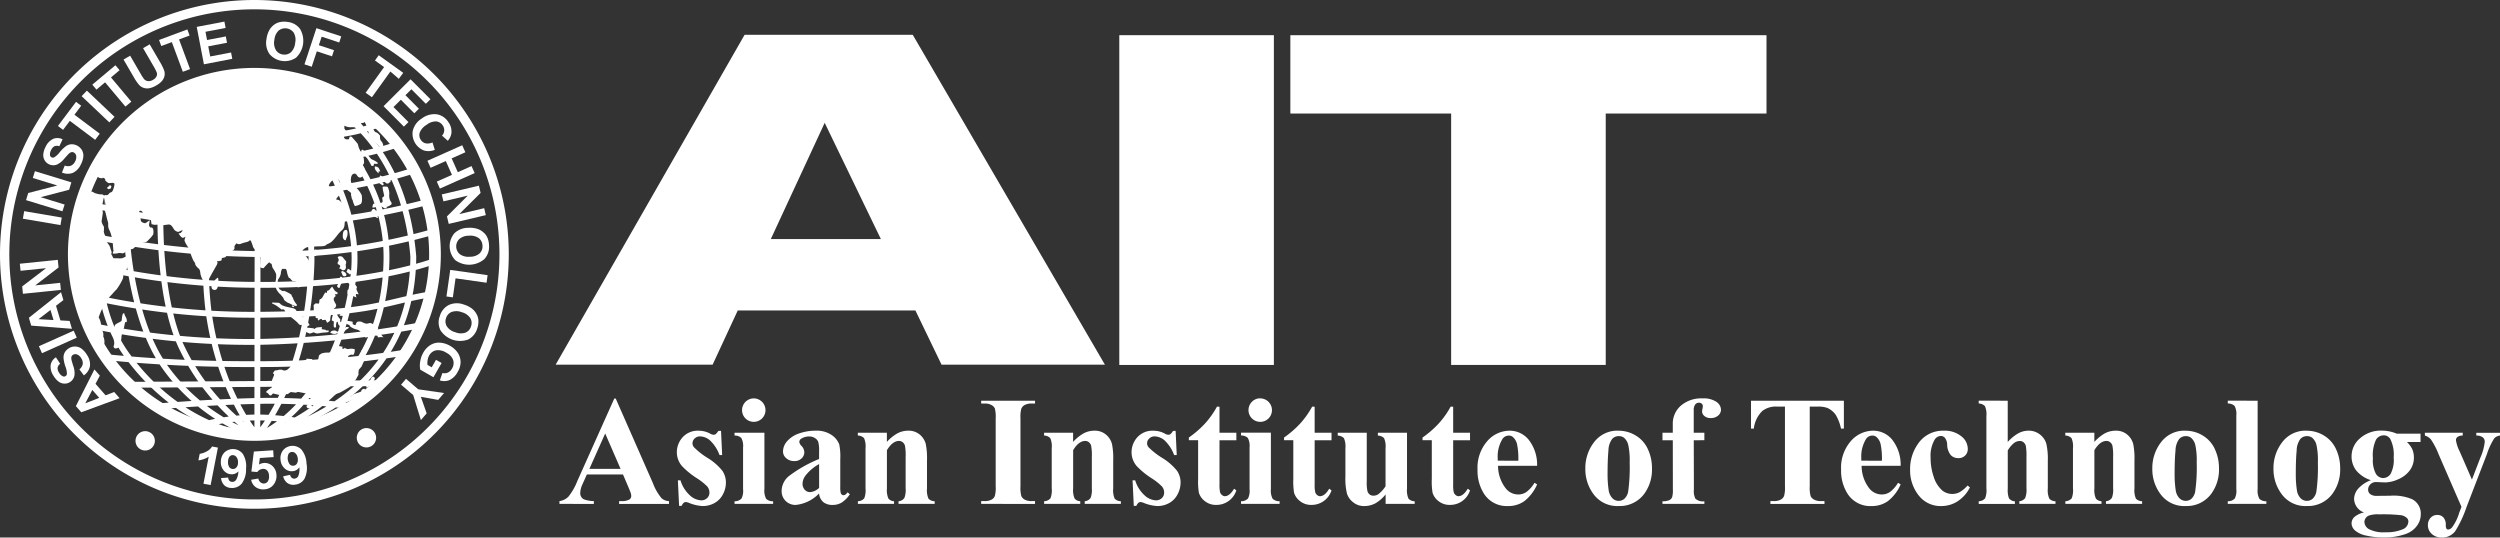 <svg xmlns="http://www.w3.org/2000/svg" width="237.205" height="51" viewBox="0 0 237.205 51">
  <rect x="0" y="0" width="237.205" height="51" fill="#333333" stroke="none"/>
  <g id="Group_46605" data-name="Group 46605" transform="translate(0.443 0.443)">
    <path id="Path_18523" data-name="Path 18523" d="M462.421,361.279l5.113-11.027,5.33,11.027Zm16.2,11.918h15.5l-18.234-31.3H459.935l-17.929,31.3H456.9l2.385-5.144H476.14Z" transform="translate(-389.728 -339.04)" fill="#fff"/>
    <rect id="Rectangle_3972" data-name="Rectangle 3972" width="14.666" height="31.29" transform="translate(105.758 2.895)" fill="#fff"/>
    <path id="Path_18524" data-name="Path 18524" d="M544.133,341.928H498.955v7.433h15.256v23.857h14.668V349.361h15.255Z" transform="translate(-376.967 -339.033)" fill="#fff"/>
    <path id="Path_18525" data-name="Path 18525" d="M448.1,376.766l-1.46-3.358-1.5,3.358Zm.23.533h-3.432l-.426.954a2.1,2.1,0,0,0-.2.788.655.655,0,0,0,.331.608,2.786,2.786,0,0,0,.96.174v.266H442.3v-.266a1.454,1.454,0,0,0,.865-.438,5.763,5.763,0,0,0,.837-1.479l3.5-7.812h.137l3.53,8.029a4.923,4.923,0,0,0,.83,1.44,1.125,1.125,0,0,0,.692.261v.266h-4.732v-.266h.192a1.481,1.481,0,0,0,.8-.16.385.385,0,0,0,.159-.332.84.84,0,0,0-.044-.268c-.009-.044-.081-.225-.214-.542Z" transform="translate(-389.661 -332.721)" fill="#fff"/>
    <path id="Path_18526" data-name="Path 18526" d="M455.59,372.6l.108,2.3h-.248a3.622,3.622,0,0,0-.913-1.4,1.511,1.511,0,0,0-.94-.376.7.7,0,0,0-.506.2.612.612,0,0,0-.209.457.587.587,0,0,0,.144.376,6.936,6.936,0,0,0,1.293,1.015,5.371,5.371,0,0,1,1.4,1.22,1.98,1.98,0,0,1,.334,1.119,2.359,2.359,0,0,1-.279,1.107,1.994,1.994,0,0,1-.8.83,2.27,2.27,0,0,1-1.132.286,3.956,3.956,0,0,1-1.293-.3,1.084,1.084,0,0,0-.3-.08c-.158,0-.29.121-.4.365h-.237l-.116-2.426h.248a3.146,3.146,0,0,0,.89,1.426,1.7,1.7,0,0,0,1.07.475.778.778,0,0,0,.565-.213.682.682,0,0,0,.22-.515.887.887,0,0,0-.215-.6,5.675,5.675,0,0,0-.968-.766,7.605,7.605,0,0,1-1.431-1.17,2.032,2.032,0,0,1-.477-1.3,2.122,2.122,0,0,1,.539-1.411,1.934,1.934,0,0,1,1.556-.63,2.236,2.236,0,0,1,1.061.272.682.682,0,0,0,.318.109.379.379,0,0,0,.209-.053,1.456,1.456,0,0,0,.252-.31Z" transform="translate(-387.621 -332.163)" fill="#fff"/>
    <path id="Path_18527" data-name="Path 18527" d="M457.694,370.081a1.115,1.115,0,0,1,.791,1.9,1.118,1.118,0,0,1-1.578,0,1.116,1.116,0,0,1,.787-1.9m1.012,3.259v5.349a1.625,1.625,0,0,0,.169.925.915.915,0,0,0,.657.229v.249h-3.66v-.249a.875.875,0,0,0,.663-.263,1.634,1.634,0,0,0,.146-.891v-3.946a1.583,1.583,0,0,0-.169-.91.887.887,0,0,0-.64-.225v-.268Z" transform="translate(-386.62 -332.724)" fill="#fff"/>
    <path id="Path_18528" data-name="Path 18528" d="M463.078,378.013v-2.26a4.177,4.177,0,0,0-1.293,1.094,1.324,1.324,0,0,0-.279.787.829.829,0,0,0,.236.583.648.648,0,0,0,.5.195,1.383,1.383,0,0,0,.834-.4m0,.523a3.543,3.543,0,0,1-2.213,1.093,1.307,1.307,0,0,1-.96-.378,1.284,1.284,0,0,1-.381-.95,1.852,1.852,0,0,1,.663-1.388,12.529,12.529,0,0,1,2.89-1.641v-.679a3.3,3.3,0,0,0-.082-.962.79.79,0,0,0-.316-.348.942.942,0,0,0-.519-.147,1.336,1.336,0,0,0-.772.209.37.37,0,0,0-.187.3.624.624,0,0,0,.2.375.922.922,0,0,1,.275.6.8.8,0,0,1-.263.6.968.968,0,0,1-.692.251,1.1,1.1,0,0,1-.76-.275.832.832,0,0,1-.307-.64,1.492,1.492,0,0,1,.412-.994,2.6,2.6,0,0,1,1.147-.726,4.736,4.736,0,0,1,1.531-.251,2.516,2.516,0,0,1,1.519.408,1.892,1.892,0,0,1,.725.884,5.58,5.58,0,0,1,.1,1.392v2.621a2.563,2.563,0,0,0,.038.581.332.332,0,0,0,.108.176.262.262,0,0,0,.167.06c.124,0,.25-.092.378-.273l.218.178a2.683,2.683,0,0,1-.749.776,1.608,1.608,0,0,1-.875.241,1.372,1.372,0,0,1-.9-.271,1.237,1.237,0,0,1-.4-.823" transform="translate(-385.802 -332.163)" fill="#fff"/>
    <path id="Path_18529" data-name="Path 18529" d="M468.185,372.778v.872a3.993,3.993,0,0,1,1-.813,2.161,2.161,0,0,1,1.023-.252,1.628,1.628,0,0,1,1.092.365,1.743,1.743,0,0,1,.577.9,7.1,7.1,0,0,1,.114,1.583v2.628a2,2,0,0,0,.143.974.814.814,0,0,0,.586.242v.249h-3.429v-.249a.726.726,0,0,0,.557-.318,2.058,2.058,0,0,0,.117-.9v-3a4.882,4.882,0,0,0-.065-1.048.629.629,0,0,0-.219-.334.555.555,0,0,0-.34-.12q-.621,0-1.152.88v3.625a1.987,1.987,0,0,0,.142.962.734.734,0,0,0,.533.255v.249h-3.429v-.249a.824.824,0,0,0,.6-.275,2.042,2.042,0,0,0,.124-.941v-3.819a1.937,1.937,0,0,0-.141-.955.854.854,0,0,0-.588-.245v-.268Z" transform="translate(-384.479 -332.163)" fill="#fff"/>
    <path id="Path_18530" data-name="Path 18530" d="M480.1,379.786v.266H474.99v-.266h.326a1.354,1.354,0,0,0,.685-.153.663.663,0,0,0,.289-.346,3.033,3.033,0,0,0,.077-.912V371.94a3.222,3.222,0,0,0-.078-.941.728.728,0,0,0-.321-.329,1.293,1.293,0,0,0-.652-.142h-.326v-.267H480.1v.267h-.323a1.338,1.338,0,0,0-.681.152.707.707,0,0,0-.3.348,3.076,3.076,0,0,0-.078.913v6.434a3.1,3.1,0,0,0,.083.94.746.746,0,0,0,.321.332,1.331,1.331,0,0,0,.65.139Z" transform="translate(-382.337 -332.684)" fill="#fff"/>
    <path id="Path_18531" data-name="Path 18531" d="M482.619,372.778v.872a3.973,3.973,0,0,1,1-.813,2.151,2.151,0,0,1,1.023-.252,1.623,1.623,0,0,1,1.089.365,1.738,1.738,0,0,1,.578.9,7,7,0,0,1,.115,1.583v2.628a2.011,2.011,0,0,0,.141.974.819.819,0,0,0,.586.242v.249h-3.429v-.249a.728.728,0,0,0,.558-.318,2.065,2.065,0,0,0,.116-.9v-3a4.875,4.875,0,0,0-.065-1.048.629.629,0,0,0-.219-.334.547.547,0,0,0-.34-.12c-.411,0-.8.294-1.149.88v3.625a1.971,1.971,0,0,0,.142.962.727.727,0,0,0,.533.255v.249h-3.429v-.249a.833.833,0,0,0,.6-.275,2.032,2.032,0,0,0,.122-.941v-3.819a1.936,1.936,0,0,0-.141-.955.855.855,0,0,0-.586-.245v-.268Z" transform="translate(-381.244 -332.163)" fill="#fff"/>
    <path id="Path_18532" data-name="Path 18532" d="M490.828,372.6l.105,2.3h-.246a3.62,3.62,0,0,0-.913-1.4,1.521,1.521,0,0,0-.941-.376.7.7,0,0,0-.505.2.615.615,0,0,0-.208.457.593.593,0,0,0,.143.376,6.986,6.986,0,0,0,1.3,1.015,5.382,5.382,0,0,1,1.4,1.22,1.971,1.971,0,0,1,.334,1.119,2.363,2.363,0,0,1-.282,1.107,1.977,1.977,0,0,1-.794.83,2.26,2.26,0,0,1-1.132.286,3.958,3.958,0,0,1-1.291-.3,1.094,1.094,0,0,0-.3-.08c-.159,0-.29.121-.4.365h-.24l-.116-2.426h.249a3.137,3.137,0,0,0,.891,1.426,1.7,1.7,0,0,0,1.071.475.787.787,0,0,0,.567-.213.7.7,0,0,0,.218-.515.883.883,0,0,0-.218-.6,5.625,5.625,0,0,0-.966-.766,7.44,7.44,0,0,1-1.431-1.17,2.026,2.026,0,0,1-.477-1.3,2.122,2.122,0,0,1,.539-1.411,1.931,1.931,0,0,1,1.555-.63,2.238,2.238,0,0,1,1.063.272.682.682,0,0,0,.318.109.377.377,0,0,0,.208-.053,1.407,1.407,0,0,0,.253-.31Z" transform="translate(-379.725 -332.163)" fill="#fff"/>
    <path id="Path_18533" data-name="Path 18533" d="M493.994,370.726v2.469h1.6v.712h-1.6v4.175a3.312,3.312,0,0,0,.054.756.556.556,0,0,0,.19.275.436.436,0,0,0,.253.105c.312,0,.608-.239.886-.712l.215.159a1.972,1.972,0,0,1-1.9,1.378,1.672,1.672,0,0,1-1.087-.357,1.584,1.584,0,0,1-.567-.8,6.76,6.76,0,0,1-.072-1.331v-3.651h-.88v-.253a9.376,9.376,0,0,0,1.551-1.348,8.318,8.318,0,0,0,1.116-1.58Z" transform="translate(-378.729 -332.58)" fill="#fff"/>
    <path id="Path_18534" data-name="Path 18534" d="M496.955,370.081a1.115,1.115,0,0,1,.788,1.9,1.115,1.115,0,0,1-1.577-1.577,1.066,1.066,0,0,1,.788-.328m1.011,3.259v5.349a1.638,1.638,0,0,0,.168.925.918.918,0,0,0,.659.229v.249h-3.66v-.249a.876.876,0,0,0,.663-.263,1.645,1.645,0,0,0,.146-.891v-3.946a1.6,1.6,0,0,0-.168-.91.9.9,0,0,0-.641-.225v-.268Z" transform="translate(-377.823 -332.724)" fill="#fff"/>
    <path id="Path_18535" data-name="Path 18535" d="M501.37,370.726v2.469h1.6v.712h-1.6v4.175a3.149,3.149,0,0,0,.055.756.539.539,0,0,0,.188.275.437.437,0,0,0,.253.105c.311,0,.607-.239.885-.712l.218.159a1.975,1.975,0,0,1-1.9,1.378,1.669,1.669,0,0,1-1.086-.357,1.585,1.585,0,0,1-.567-.8,6.908,6.908,0,0,1-.071-1.331v-3.651h-.88v-.253a9.312,9.312,0,0,0,1.55-1.348,8.21,8.21,0,0,0,1.116-1.58Z" transform="translate(-377.076 -332.58)" fill="#fff"/>
    <path id="Path_18536" data-name="Path 18536" d="M509.2,372.743v5.287a1.986,1.986,0,0,0,.143.973.831.831,0,0,0,.586.244v.249H507.17v-.9a3.52,3.52,0,0,1-.967.843,2.235,2.235,0,0,1-1.082.262,1.6,1.6,0,0,1-1.015-.348,1.7,1.7,0,0,1-.6-.821,6.033,6.033,0,0,1-.151-1.638v-2.681a1.951,1.951,0,0,0-.141-.955.859.859,0,0,0-.588-.245v-.268h2.754v4.614a3.849,3.849,0,0,0,.067.93.63.63,0,0,0,.215.319.576.576,0,0,0,.343.108.835.835,0,0,0,.469-.137,2.954,2.954,0,0,0,.69-.759v-3.607a1.937,1.937,0,0,0-.141-.955.856.856,0,0,0-.588-.245v-.268Z" transform="translate(-376.143 -332.128)" fill="#fff"/>
    <path id="Path_18537" data-name="Path 18537" d="M512.106,370.726v2.469h1.6v.712h-1.6v4.175a3.267,3.267,0,0,0,.053.756.558.558,0,0,0,.191.275.433.433,0,0,0,.251.105c.313,0,.608-.239.888-.712l.217.159a1.973,1.973,0,0,1-1.9,1.378,1.68,1.68,0,0,1-1.088-.357,1.6,1.6,0,0,1-.567-.8,6.762,6.762,0,0,1-.072-1.331v-3.651H509.2v-.253a9.36,9.36,0,0,0,1.55-1.348,8.21,8.21,0,0,0,1.116-1.58Z" transform="translate(-374.67 -332.58)" fill="#fff"/>
    <path id="Path_18538" data-name="Path 18538" d="M517.334,375.436a6.623,6.623,0,0,0-.127-1.6,1.3,1.3,0,0,0-.392-.655.577.577,0,0,0-.4-.131.708.708,0,0,0-.61.367,3.15,3.15,0,0,0-.426,1.76v.253Zm1.777.48h-3.7a3.467,3.467,0,0,0,.715,2.12,1.507,1.507,0,0,0,1.2.6,1.364,1.364,0,0,0,.786-.242,3.082,3.082,0,0,0,.759-.869l.246.159a4.085,4.085,0,0,1-1.213,1.586,2.608,2.608,0,0,1-1.54.465,2.56,2.56,0,0,1-2.277-1.153,4.065,4.065,0,0,1-.623-2.31,3.827,3.827,0,0,1,.916-2.687,2.817,2.817,0,0,1,2.142-1,2.322,2.322,0,0,1,1.781.84,3.834,3.834,0,0,1,.814,2.491" transform="translate(-373.716 -332.163)" fill="#fff"/>
    <path id="Path_18539" data-name="Path 18539" d="M524.992,373.1a.84.84,0,0,0-.632.277,1.927,1.927,0,0,0-.348,1.1q-.081.817-.082,2.276a10.083,10.083,0,0,0,.1,1.443,1.381,1.381,0,0,0,.342.777.8.8,0,0,0,.592.269.821.821,0,0,0,.542-.18,1.226,1.226,0,0,0,.376-.687,16.668,16.668,0,0,0,.146-2.77,6.847,6.847,0,0,0-.138-1.683,1.3,1.3,0,0,0-.4-.667.756.756,0,0,0-.493-.152m-.031-.515a3.109,3.109,0,0,1,1.637.454,2.9,2.9,0,0,1,1.149,1.291,4.26,4.26,0,0,1,.393,1.832,3.885,3.885,0,0,1-.728,2.4,2.876,2.876,0,0,1-2.431,1.167,2.777,2.777,0,0,1-2.343-1.066,3.936,3.936,0,0,1-.821-2.475,3.99,3.99,0,0,1,.839-2.529,2.758,2.758,0,0,1,2.306-1.078" transform="translate(-371.844 -332.163)" fill="#fff"/>
    <path id="Path_18540" data-name="Path 18540" d="M530.769,374.052l.012,4.681a1.575,1.575,0,0,0,.144.863,1.035,1.035,0,0,0,.851.247v.249H527.8v-.249a1.571,1.571,0,0,0,.65-.105.544.544,0,0,0,.263-.274,2.284,2.284,0,0,0,.073-.731l-.006-4.681h-.98v-.712h.978v-.493l0-.34a2.245,2.245,0,0,1,.764-1.732,2.949,2.949,0,0,1,2.061-.693,2.166,2.166,0,0,1,1.318.329.941.941,0,0,1,.43.736.731.731,0,0,1-.267.562,1.022,1.022,0,0,1-.708.237.866.866,0,0,1-.6-.195.573.573,0,0,1-.219-.432,1.68,1.68,0,0,1,.042-.268.976.976,0,0,0,.028-.23.278.278,0,0,0-.086-.224.407.407,0,0,0-.283-.107.44.44,0,0,0-.352.171.891.891,0,0,0-.141.557l0,1.267v.854h1.009v.712Z" transform="translate(-370.504 -332.724)" fill="#fff"/>
    <path id="Path_18541" data-name="Path 18541" d="M543.471,370.261v2.648H543.2a4.2,4.2,0,0,0-.51-1.318,1.953,1.953,0,0,0-.771-.638,2.44,2.44,0,0,0-.956-.131h-.731v7.553a3.03,3.03,0,0,0,.086.94.776.776,0,0,0,.323.33,1.35,1.35,0,0,0,.662.141h.327v.266h-5.128v-.266h.323a1.321,1.321,0,0,0,.682-.154.687.687,0,0,0,.294-.346,2.981,2.981,0,0,0,.08-.911v-7.553h-.711a2.075,2.075,0,0,0-1.443.419,2.778,2.778,0,0,0-.8,1.668h-.267v-2.648Z" transform="translate(-368.964 -332.684)" fill="#fff"/>
    <path id="Path_18542" data-name="Path 18542" d="M545.516,375.436a6.561,6.561,0,0,0-.127-1.6,1.287,1.287,0,0,0-.392-.655.583.583,0,0,0-.4-.131.706.706,0,0,0-.61.367,3.16,3.16,0,0,0-.426,1.76v.253Zm1.776.48h-3.7a3.482,3.482,0,0,0,.712,2.12,1.513,1.513,0,0,0,1.2.6,1.368,1.368,0,0,0,.787-.242,3.046,3.046,0,0,0,.758-.869l.246.159a4.052,4.052,0,0,1-1.214,1.586,2.6,2.6,0,0,1-1.54.465,2.552,2.552,0,0,1-2.273-1.153,4.066,4.066,0,0,1-.623-2.31,3.832,3.832,0,0,1,.914-2.687,2.814,2.814,0,0,1,2.143-1,2.327,2.327,0,0,1,1.78.84,3.826,3.826,0,0,1,.813,2.491" transform="translate(-367.401 -332.163)" fill="#fff"/>
    <path id="Path_18543" data-name="Path 18543" d="M552.447,377.789l.223.173a3.367,3.367,0,0,1-1.19,1.336,2.84,2.84,0,0,1-1.513.437,2.62,2.62,0,0,1-2.164-1.016,3.806,3.806,0,0,1-.809-2.447,4.1,4.1,0,0,1,.738-2.424,2.833,2.833,0,0,1,2.449-1.262,2.48,2.48,0,0,1,1.666.525,1.529,1.529,0,0,1,.619,1.175.851.851,0,0,1-.907.9.948.948,0,0,1-.705-.284,1.629,1.629,0,0,1-.344-1,1.089,1.089,0,0,0-.211-.635.509.509,0,0,0-.391-.182.709.709,0,0,0-.594.368,3.063,3.063,0,0,0-.376,1.7,5.51,5.51,0,0,0,.3,1.824,2.824,2.824,0,0,0,.831,1.3,1.5,1.5,0,0,0,.945.308,1.462,1.462,0,0,0,.673-.164,3.166,3.166,0,0,0,.754-.627" transform="translate(-366.202 -332.163)" fill="#fff"/>
    <path id="Path_18544" data-name="Path 18544" d="M555.065,370.261v3.916a4.088,4.088,0,0,1,1.015-.83,2.027,2.027,0,0,1,.957-.241,1.689,1.689,0,0,1,1.083.359,1.722,1.722,0,0,1,.6.848,6.355,6.355,0,0,1,.148,1.64v2.633a1.98,1.98,0,0,0,.145.973.829.829,0,0,0,.584.244v.249h-3.429V379.8a.793.793,0,0,0,.545-.29,2.018,2.018,0,0,0,.13-.927v-3a5.067,5.067,0,0,0-.064-1.05.66.66,0,0,0-.219-.333.566.566,0,0,0-.346-.118.941.941,0,0,0-.559.2,2.563,2.563,0,0,0-.586.7v3.611a2.289,2.289,0,0,0,.107.912.714.714,0,0,0,.568.3v.249h-3.431V379.8a.831.831,0,0,0,.607-.278,2.023,2.023,0,0,0,.122-.939v-6.857a1.937,1.937,0,0,0-.141-.955.849.849,0,0,0-.589-.246v-.267Z" transform="translate(-365.011 -332.684)" fill="#fff"/>
    <path id="Path_18545" data-name="Path 18545" d="M561.778,372.778v.872a4.062,4.062,0,0,1,1-.813,2.167,2.167,0,0,1,1.026-.252,1.616,1.616,0,0,1,1.088.365,1.72,1.72,0,0,1,.576.9,6.9,6.9,0,0,1,.116,1.583v2.628a1.991,1.991,0,0,0,.142.974.818.818,0,0,0,.585.242v.249h-3.429v-.249a.731.731,0,0,0,.56-.318,2.078,2.078,0,0,0,.118-.9v-3a4.87,4.87,0,0,0-.065-1.048.643.643,0,0,0-.219-.334.557.557,0,0,0-.343-.12q-.619,0-1.151.88v3.625a1.962,1.962,0,0,0,.144.962.724.724,0,0,0,.531.255v.249h-3.429v-.249a.833.833,0,0,0,.6-.275,2.03,2.03,0,0,0,.122-.941v-3.819a1.942,1.942,0,0,0-.14-.955.856.856,0,0,0-.588-.245v-.268Z" transform="translate(-363.506 -332.163)" fill="#fff"/>
    <path id="Path_18546" data-name="Path 18546" d="M568.944,373.1a.834.834,0,0,0-.63.277,1.91,1.91,0,0,0-.346,1.1q-.085.817-.085,2.276a9.894,9.894,0,0,0,.1,1.443,1.379,1.379,0,0,0,.34.777.838.838,0,0,0,1.135.089,1.212,1.212,0,0,0,.376-.687,16.4,16.4,0,0,0,.146-2.77,6.869,6.869,0,0,0-.137-1.683,1.3,1.3,0,0,0-.405-.667.752.752,0,0,0-.493-.152m-.031-.515a3.1,3.1,0,0,1,1.635.454,2.894,2.894,0,0,1,1.152,1.291,4.261,4.261,0,0,1,.394,1.832,3.893,3.893,0,0,1-.728,2.4,2.88,2.88,0,0,1-2.431,1.167,2.78,2.78,0,0,1-2.344-1.066,3.938,3.938,0,0,1-.824-2.475,4,4,0,0,1,.841-2.529,2.759,2.759,0,0,1,2.3-1.078" transform="translate(-361.995 -332.163)" fill="#fff"/>
    <path id="Path_18547" data-name="Path 18547" d="M574.45,370.261v8.387a1.639,1.639,0,0,0,.169.925.918.918,0,0,0,.659.229v.249h-3.661V379.8a.877.877,0,0,0,.665-.263,1.637,1.637,0,0,0,.145-.891v-6.983a1.6,1.6,0,0,0-.165-.908.9.9,0,0,0-.644-.229v-.267Z" transform="translate(-360.684 -332.684)" fill="#fff"/>
    <path id="Path_18548" data-name="Path 18548" d="M578.335,373.1a.838.838,0,0,0-.63.277,1.919,1.919,0,0,0-.346,1.1q-.084.817-.083,2.276a9.727,9.727,0,0,0,.1,1.443,1.379,1.379,0,0,0,.339.777.808.808,0,0,0,.594.269.821.821,0,0,0,.542-.18,1.241,1.241,0,0,0,.376-.687,16.732,16.732,0,0,0,.144-2.77,6.806,6.806,0,0,0-.137-1.683,1.282,1.282,0,0,0-.406-.667.746.746,0,0,0-.492-.152m-.031-.515a3.109,3.109,0,0,1,1.637.454,2.9,2.9,0,0,1,1.151,1.291,4.26,4.26,0,0,1,.394,1.832,3.885,3.885,0,0,1-.73,2.4,2.875,2.875,0,0,1-2.43,1.167,2.778,2.778,0,0,1-2.344-1.066,3.944,3.944,0,0,1-.823-2.475,3.991,3.991,0,0,1,.84-2.529,2.756,2.756,0,0,1,2.3-1.078" transform="translate(-359.89 -332.163)" fill="#fff"/>
    <path id="Path_18549" data-name="Path 18549" d="M584.236,373.027a.843.843,0,0,0-.709.423,3.486,3.486,0,0,0-.289,1.752,2.708,2.708,0,0,0,.284,1.476.823.823,0,0,0,.676.4.86.86,0,0,0,.722-.4,2.848,2.848,0,0,0,.288-1.547,3.351,3.351,0,0,0-.322-1.76.741.741,0,0,0-.65-.348m-.421,7.5a2.529,2.529,0,0,0-.976.121.68.68,0,0,0-.409.607.835.835,0,0,0,.424.67,3,3,0,0,0,1.6.3,3.808,3.808,0,0,0,1.575-.267.827.827,0,0,0,.574-.75.431.431,0,0,0-.108-.3,1.029,1.029,0,0,0-.588-.3,15.468,15.468,0,0,0-2.094-.08m1.67-7.657h2.274v.79h-1.293a2.5,2.5,0,0,1,.488.641,1.981,1.981,0,0,1,.174.816,2.016,2.016,0,0,1-.4,1.25,2.636,2.636,0,0,1-1.089.83,3.117,3.117,0,0,1-1.224.3c-.028,0-.318-.013-.865-.037a.751.751,0,0,0-.545.212.689.689,0,0,0-.22.509.529.529,0,0,0,.2.425,1,1,0,0,0,.645.166l1.25-.013a4.517,4.517,0,0,1,2.085.332,1.525,1.525,0,0,1,.816,1.422,1.82,1.82,0,0,1-.376,1.115,2.213,2.213,0,0,1-.989.737,6,6,0,0,1-2.142.355,7.192,7.192,0,0,1-1.66-.178,2.3,2.3,0,0,1-1.076-.491.927.927,0,0,1-.324-.66.844.844,0,0,1,.251-.6,2.021,2.021,0,0,1,.931-.443,1.419,1.419,0,0,1-.943-1.285,1.526,1.526,0,0,1,.383-.966,3.035,3.035,0,0,1,1.211-.814,2.977,2.977,0,0,1-1.4-.932,2.179,2.179,0,0,1-.432-1.335,2.233,2.233,0,0,1,.808-1.711,2.991,2.991,0,0,1,2.08-.725,3.744,3.744,0,0,1,1.386.284" transform="translate(-358.534 -332.163)" fill="#fff"/>
    <path id="Path_18550" data-name="Path 18550" d="M590.368,379.778l-2.18-5.014a6.7,6.7,0,0,0-.727-1.393,1.224,1.224,0,0,0-.567-.361v-.267h3.591v.267a.832.832,0,0,0-.5.137.376.376,0,0,0-.143.3,3.538,3.538,0,0,0,.361,1.083l1.157,2.66.79-2.056a5.052,5.052,0,0,0,.425-1.52.545.545,0,0,0-.176-.426.967.967,0,0,0-.624-.174v-.267h2.25v.267a.849.849,0,0,0-.542.256,6.359,6.359,0,0,0-.7,1.5l-1.928,5.006a10.993,10.993,0,0,1-1.081,2.309,1.559,1.559,0,0,1-1.25.606,1.38,1.38,0,0,1-.972-.344,1.089,1.089,0,0,1-.371-.829,1,1,0,0,1,.256-.7.831.831,0,0,1,.633-.273.759.759,0,0,1,.582.231,1.039,1.039,0,0,1,.228.717.772.772,0,0,0,.061.356.2.2,0,0,0,.17.081.538.538,0,0,0,.367-.211,4.424,4.424,0,0,0,.678-1.389Z" transform="translate(-357.261 -332.128)" fill="#fff"/>
    <path id="Path_18551" data-name="Path 18551" d="M407.345,371.338a3.253,3.253,0,0,1,.174-.6,1.143,1.143,0,0,0-.058-.861c.086-.43-.2-.679-.2-.859a1.693,1.693,0,0,0-.231-.946,6.618,6.618,0,0,1,.949-1.835,5.239,5.239,0,0,1,.353-.391,3.894,3.894,0,0,1,.392-.424,5.6,5.6,0,0,0,.6-1.025c.06-.151,0-.453.151-.545s.248-.513.423-.845c.07-.133.211-.362.12-.422s.05-.65.05-.65a4.363,4.363,0,0,1-.517.4c-.092.029-.2.1-.317.128a1.866,1.866,0,0,1-.424,0h-.33c-.093,0-.152-.212-.152-.212s-.177-.262-.086-.266-.087-.366-.108-.5a1.049,1.049,0,0,0-.229-.415,1.513,1.513,0,0,1-.225-.685,1.346,1.346,0,0,1-.167-.461,1.422,1.422,0,0,0,0-.49,1.083,1.083,0,0,1-.208-.475l.121-.815a3.111,3.111,0,0,1-.031-.573c.031-.121-.06-.14-.012-.252s.115-.639.151-.6a1.983,1.983,0,0,1,.065.755c-.033.164.109-.415.109-.323a3.847,3.847,0,0,0-.066.884c.064.154.185.765.258.95s-.02.366.087.69a2.916,2.916,0,0,1,.255.676,3.288,3.288,0,0,1,.121.573c0,.121.06.783.06.783s.082-.153-.069.3a1.172,1.172,0,0,0,.5-.022c.217-.064.417.039.518,0,.283-.108.213-.324.454-.324s.136-.033.345-.064.32-.251.411-.28.17-.027.258-.064a.422.422,0,0,0,.239-.24.7.7,0,0,1,.275-.059.494.494,0,0,0,.269-.092l.165-.173a2.833,2.833,0,0,0,.261-.279,1.907,1.907,0,0,1,.148-.181,1.221,1.221,0,0,0,0-.543c-.17-.312-.17.034-.364-.269-.067-.1.042-.427.042-.519s-.215.13-.431.239a.638.638,0,0,1-.366-.152c-.073-.054-.067-.323-.067-.323s-.2-.19-.171-.282-.108-.086-.044-.215.173-.345.375-.108a.429.429,0,0,1,.059.3s.126.181.215.151.125.143.215.174a3.128,3.128,0,0,1,.327.158l.06.392.3.061.364-.029.481.059s.28-.043.432-.058a.342.342,0,0,1,.345.151,1.771,1.771,0,0,1,.219.329.7.7,0,0,0,.342.211c.131.042.368-.215.476-.108-.108.108-.195.215-.195.215l-.2.043a2,2,0,0,0,.24.324c.1.088.105.114.3.064.217-.236.034.109.022.261.064.344.5.83.5.949a4.159,4.159,0,0,0,.366,1.015.674.674,0,0,1,.169.377s.211.3.3.333.173.321.173.5a1.919,1.919,0,0,0,.222.58l.081.388.2.139.229-.343a2.255,2.255,0,0,1,.212-.513c.163-.3.481-.851.594-1.053.193-.344,0-.41,0-.41l.171.022s-.011.015.109-.022.2,0,.2-.152.076-.135.076-.135l.273-.061s-.032,0,.181-.18a5.67,5.67,0,0,1,.512-.453c.182-.122.195-.215.167-.335s.2-.354.2-.354a.447.447,0,0,0,.459.025c.291-.12.572-.135.693-.224s.143-.158.235.023a3.74,3.74,0,0,1,.176.495.51.51,0,0,0,.188.247s.165.176.236.271.14.048.14.048l.119.059.036.189v.294c0-.158-.048.589-.048.8.048.1.212.129.34.129a4.6,4.6,0,0,1,.543-.575c.023.14.2.115.222.2a1.863,1.863,0,0,0,.084.342,1.291,1.291,0,0,1,.141.224c.118.118.07.13.07.13a.566.566,0,0,1,.129.328,2.2,2.2,0,0,1-.045.541c-.023.093-.106.649-.106.649l.067-.093.144.339.2.272.141.13.153.176a1.069,1.069,0,0,1,.187.3c.031.121.154.165.319.295a3.387,3.387,0,0,1,.469.224,1.219,1.219,0,0,0,.319.106c.059.047.094-.024.129-.106a2.307,2.307,0,0,1-.34-.519c-.031-.211-.176-.258-.176-.435a3.142,3.142,0,0,0-.742-.388c-.059.13-.271-.072-.414-.154-.088-.211-.151-.178-.151-.388s-.032-.474.058-.564a1.348,1.348,0,0,0,.236-.553.771.771,0,0,1,.13-.423c.1.023.331-.006.365.045a1.536,1.536,0,0,1,.107.39,2.069,2.069,0,0,0,.162.433s.06-.045.167.119a.732.732,0,0,0,.195.184h.242c.091,0,.212.452.212.542s.211.061.421-.12.273-.151.424-.3.452-.39.452-.693.213-.482.122-.755a4.2,4.2,0,0,0-.424-.753,1.274,1.274,0,0,0-.392-.424.351.351,0,0,1-.12-.423,1.066,1.066,0,0,1,.552-.326c-.015.215.182.257.251.355.084-.034.1-.006.2-.116-.078-.108-.051-.274.045-.267s.375-.022.524-.022.547,0,.648-.122.318-.1.621-.405.421-.514.663-.785.452-.273.482-.846.175-.509.144-.946c-.091-.213-.251-.876-.251-.876a2.9,2.9,0,0,0-.438-.405c-.119-.061-.3,0-.24-.126a1.09,1.09,0,0,1,.209-.251,4.438,4.438,0,0,0,.283-.563c-.252-.279-.475-.155-.627-.155a2.182,2.182,0,0,1-.439-.086l-.149-.211.089-.182a1.156,1.156,0,0,1,.437-.4c.592-.251.529.547.589.637s.379.081.379.081l.344.372s.283.135.283.284c-.032.158.05.29.05.381s.121.241.121.332a2.3,2.3,0,0,0,.182.452,1.418,1.418,0,0,0,.552-.195c.212-.149.1-.842.1-.842a2.354,2.354,0,0,0-.5-.689.8.8,0,0,1-.531-.72c0-.181.032-.592.313-.625s.237.274.493.356.509-.333.537-.6a.833.833,0,0,0-.206-.542l.121-.241-.031-.453s-.241-.513-.393-.815-.119-.452-.209-.573-.545-.633-.545-.633l-.181-.031-.089.272h-.273s-.3-.149-.151-.3a.891.891,0,0,0,.182-.454l-.182-.271v-.272a1.208,1.208,0,0,0,.574.151,2.588,2.588,0,0,1,.6.031l.211.212.515-.031-.122-.332-.18-.212-.029-.06.271-.029.061-.092a1.85,1.85,0,0,1,.181.333,5.441,5.441,0,0,1,.241.845,1.177,1.177,0,0,0,.481.665,1.835,1.835,0,0,1,.453.452l.242.271.151.152s.031-.3.031-.513-.241-.423-.272-.513a2.144,2.144,0,0,1-.031-.393s-.211-.271-.362-.3-.269-.3-.269-.3v-.151l.3.091.12-.18-.181-.184-.182-.179.244.059h.18l-.053-.164-.444-.476a17.141,17.141,0,0,0-14.043-4.068,17.314,17.314,0,0,0-12.614,9.4.738.738,0,0,0,.381.318c.282.111.261.151.381.17a1.562,1.562,0,0,0,.222.02s-.033-.1.132-.015a.193.193,0,0,1,.122.223l.174.163.168.092.256-.024a.349.349,0,0,1,.253.044c.061.048-.021.419-.135.676-.105.236-.211.119-.344.285-.12.144-.181.179-.286.149s-.127.087-.253,0-.146-.069-.343-.069a2.421,2.421,0,0,1-.432-.105c-.084,0-.114-.078-.256-.132s-.077.012-.193-.05a.33.33,0,0,0-.271.018l-.115-.556a14.541,14.541,0,0,0-1.208,7.722c.406,5.511,2.692,8.041,2.692,8.041" transform="translate(-398.11 -338.402)" fill="#fff"/>
    <path id="Path_18552" data-name="Path 18552" d="M438.926,362.056a17.135,17.135,0,1,1-17.133-17.136A17.135,17.135,0,0,1,438.926,362.056Z" transform="translate(-398.097 -338.363)" fill="none" stroke="#fff" stroke-width="1.111"/>
    <path id="Path_18553" data-name="Path 18553" d="M446.686,363.256a23.694,23.694,0,1,1-23.692-23.693A23.694,23.694,0,0,1,446.686,363.256Z" transform="translate(-399.298 -339.563)" fill="none" stroke="#fff" stroke-width="0.885"/>
    <path id="Path_18554" data-name="Path 18554" d="M406.375,369.783l-.667,1.267,1.327-.518Zm.2-1.948.517.59-.414.775.957,1.094.815-.318.514.588-3.636,1.338-.512-.586Z" transform="translate(-398.06 -333.227)" fill="#fff"/>
    <path id="Path_18555" data-name="Path 18555" d="M406.018,368.8l-.427-.574a.87.87,0,0,0,.317-.493.8.8,0,0,0-.128-.539.807.807,0,0,0-.4-.377.444.444,0,0,0-.39.027.337.337,0,0,0-.149.176.635.635,0,0,0,0,.3c.018.088.075.282.168.581a1.977,1.977,0,0,1,.118.889.934.934,0,0,1-.452.657.918.918,0,0,1-.521.133.977.977,0,0,1-.547-.2,1.842,1.842,0,0,1-.471-.544,1.505,1.505,0,0,1-.269-1.029,1.066,1.066,0,0,1,.5-.723l.4.61a.628.628,0,0,0-.244.378.725.725,0,0,0,.133.458.8.8,0,0,0,.367.355.257.257,0,0,0,.252-.016.279.279,0,0,0,.132-.2,1.849,1.849,0,0,0-.138-.7,3.546,3.546,0,0,1-.182-.807,1.027,1.027,0,0,1,.11-.53,1.1,1.1,0,0,1,.419-.419,1.064,1.064,0,0,1,.588-.153,1.04,1.04,0,0,1,.6.212,2.084,2.084,0,0,1,.518.6,1.556,1.556,0,0,1,.271,1.064,1.383,1.383,0,0,1-.568.856" transform="translate(-398.502 -333.624)" fill="#fff"/>
    <path id="Path_18556" data-name="Path 18556" d="M405.546,365.494l-3.3,1.475-.295-.663,3.3-1.473Z" transform="translate(-398.704 -333.9)" fill="#fff"/>
    <path id="Path_18557" data-name="Path 18557" d="M403.225,363.537l-1.137.874,1.422.08Zm1-1.687.225.749-.7.536.416,1.392.873.051.223.744-3.863-.3-.223-.744Z" transform="translate(-398.878 -334.569)" fill="#fff"/>
    <path id="Path_18558" data-name="Path 18558" d="M404.367,362.194l-3.6.371-.072-.7,2.267-1.732-2.42.249-.07-.67,3.6-.37.075.725-2.214,1.7,2.364-.242Z" transform="translate(-399.034 -335.132)" fill="#fff"/>
    <rect id="Rectangle_3973" data-name="Rectangle 3973" width="0.726" height="3.617" transform="translate(1.728 20.308) rotate(-80.337)" fill="#fff"/>
    <path id="Path_18559" data-name="Path 18559" d="M404.409,356.276l-3.454-1.059.206-.677,2.762-.712-2.326-.712.2-.645,3.459,1.06-.214.7-2.7.706,2.273.7Z" transform="translate(-398.927 -336.671)" fill="#fff"/>
    <path id="Path_18560" data-name="Path 18560" d="M404.06,353.176l.266-.662a.853.853,0,0,0,.585.011.78.78,0,0,0,.392-.392.8.8,0,0,0,.11-.539.434.434,0,0,0-.226-.32.312.312,0,0,0-.228-.033.616.616,0,0,0-.258.159c-.064.064-.2.213-.409.448a1.979,1.979,0,0,1-.693.565.938.938,0,0,1-.8-.039.952.952,0,0,1-.388-.375,1,1,0,0,1-.119-.569,1.852,1.852,0,0,1,.215-.687,1.515,1.515,0,0,1,.738-.77,1.06,1.06,0,0,1,.878.05l-.311.657a.633.633,0,0,0-.448-.007.718.718,0,0,0-.322.353.843.843,0,0,0-.114.5.272.272,0,0,0,.149.207.277.277,0,0,0,.245,0,1.87,1.87,0,0,0,.522-.48,3.547,3.547,0,0,1,.591-.58,1.019,1.019,0,0,1,.509-.182,1.135,1.135,0,0,1,1.014.558,1.02,1.02,0,0,1,.133.617,2.069,2.069,0,0,1-.244.758,1.563,1.563,0,0,1-.765.787,1.4,1.4,0,0,1-1.026-.038" transform="translate(-398.627 -337.246)" fill="#fff"/>
    <path id="Path_18561" data-name="Path 18561" d="M406.957,350.7l-2.4-1.8-.643.853-.49-.366,1.719-2.289.49.366-.64.854,2.4,1.8Z" transform="translate(-398.373 -337.875)" fill="#fff"/>
    <path id="Path_18562" data-name="Path 18562" d="M407.891,349.238l-2.628-2.487.5-.526,2.623,2.487Z" transform="translate(-397.961 -338.07)" fill="#fff"/>
    <path id="Path_18563" data-name="Path 18563" d="M409.235,348.181l-1.932-2.3-.818.689-.394-.471,2.195-1.841.393.471-.816.685,1.929,2.3Z" transform="translate(-397.776 -338.511)" fill="#fff"/>
    <path id="Path_18564" data-name="Path 18564" d="M408.511,344.079l.629-.364.987,1.7a4.12,4.12,0,0,0,.328.513.587.587,0,0,0,.373.2.779.779,0,0,0,.484-.124.756.756,0,0,0,.339-.345.5.5,0,0,0,.006-.366,4.21,4.21,0,0,0-.281-.55L410.367,343l.627-.365.958,1.646a4.987,4.987,0,0,1,.411.828,1.029,1.029,0,0,1,.042.5,1.107,1.107,0,0,1-.218.47,1.831,1.831,0,0,1-.543.443,2.014,2.014,0,0,1-.737.29,1.149,1.149,0,0,1-.521-.057.983.983,0,0,1-.377-.247,4.28,4.28,0,0,1-.525-.758Z" transform="translate(-397.234 -338.874)" fill="#fff"/>
    <path id="Path_18565" data-name="Path 18565" d="M413.522,345.5l-1.044-2.815-1,.372-.214-.575,2.686-1,.213.577-1,.372,1.044,2.815Z" transform="translate(-396.617 -339.133)" fill="#fff"/>
    <path id="Path_18566" data-name="Path 18566" d="M414.867,344.927l-.682-3.551,2.626-.5.115.6-1.911.365.149.782,1.78-.341.115.6-1.781.339.186.963,1.979-.378.115.6Z" transform="translate(-395.962 -339.269)" fill="#fff"/>
    <path id="Path_18567" data-name="Path 18567" d="M420.345,342.615a1.358,1.358,0,0,0,.149.965.918.918,0,0,0,.667.417.928.928,0,0,0,.754-.213,1.4,1.4,0,0,0,.406-.9,1.363,1.363,0,0,0-.137-.957,1,1,0,0,0-1.436-.2,1.371,1.371,0,0,0-.4.885m-.749-.081a2.327,2.327,0,0,1,.294-.894,1.717,1.717,0,0,1,.4-.446,1.409,1.409,0,0,1,.507-.253,1.926,1.926,0,0,1,.793-.034,1.689,1.689,0,0,1,1.193.671,2.214,2.214,0,0,1-.382,2.721,1.9,1.9,0,0,1-2.527-.355,1.877,1.877,0,0,1-.28-1.41" transform="translate(-394.756 -339.267)" fill="#fff"/>
    <path id="Path_18568" data-name="Path 18568" d="M422.536,344.817l1.135-3.432,2.354.78-.192.579-1.662-.55L423.9,343l1.44.475-.192.581-1.44-.475-.484,1.463Z" transform="translate(-394.091 -339.155)" fill="#fff"/>
    <path id="Path_18569" data-name="Path 18569" d="M427.277,347.044l1.753-2.438-.868-.624.356-.5,2.326,1.67-.42.569-.8-.694-1.753,2.44Z" transform="translate(-393.028 -338.684)" fill="#fff"/>
    <path id="Path_18570" data-name="Path 18570" d="M428.666,347.9l2.561-2.552,1.888,1.894-.436.432-1.371-1.38-.566.564,1.278,1.283-.435.432-1.277-1.284-.7.692,1.421,1.427-.433.432Z" transform="translate(-392.717 -338.268)" fill="#fff"/>
    <path id="Path_18571" data-name="Path 18571" d="M432.808,350.732l.22.708a1.589,1.589,0,0,1-1.033.059,1.707,1.707,0,0,1-1.055-1.881,1.881,1.881,0,0,1,.84-1.145,1.968,1.968,0,0,1,1.415-.411,1.6,1.6,0,0,1,1.108.727,1.5,1.5,0,0,1,.295,1.109,1.434,1.434,0,0,1-.334.681l-.552-.491a.756.756,0,0,0,.062-.974.833.833,0,0,0-.61-.373,1.4,1.4,0,0,0-.912.322,1.51,1.51,0,0,0-.661.757.8.8,0,0,0,.125.692.745.745,0,0,0,.438.308,1.09,1.09,0,0,0,.654-.086" transform="translate(-392.216 -337.663)" fill="#fff"/>
    <path id="Path_18572" data-name="Path 18572" d="M432.067,351.933l3.3-1.473.3.665-1.3.579.583,1.312,1.3-.58.3.665-3.3,1.47-.294-.662,1.438-.641-.584-1.311-1.441.641Z" transform="translate(-391.955 -337.121)" fill="#fff"/>
    <path id="Path_18573" data-name="Path 18573" d="M433.18,354.423l3.52-.831.164.689-2.026,2.009,2.367-.561.152.659-3.517.831-.168-.71,1.977-1.974-2.315.546Z" transform="translate(-391.706 -336.419)" fill="#fff"/>
    <path id="Path_18574" data-name="Path 18574" d="M435.622,357.61a1.359,1.359,0,0,0-.919.318.97.97,0,0,0,.049,1.432,1.388,1.388,0,0,0,.958.244,1.343,1.343,0,0,0,.913-.307.909.909,0,0,0,.283-.731.936.936,0,0,0-.338-.716,1.39,1.39,0,0,0-.946-.24m-.051-.75a2.334,2.334,0,0,1,.934.128,1.68,1.68,0,0,1,.507.319,1.363,1.363,0,0,1,.343.453,1.968,1.968,0,0,1,.171.771,1.7,1.7,0,0,1-.448,1.3,2.22,2.22,0,0,1-2.744.107,1.9,1.9,0,0,1-.1-2.551,1.853,1.853,0,0,1,1.335-.525" transform="translate(-391.569 -335.688)" fill="#fff"/>
    <path id="Path_18575" data-name="Path 18575" d="M433.9,360.122l3.546.5-.1.717-2.941-.417-.256,1.806-.607-.086Z" transform="translate(-391.624 -334.956)" fill="#fff"/>
    <path id="Path_18576" data-name="Path 18576" d="M435.14,363.561a1.356,1.356,0,0,0-.977-.025.926.926,0,0,0-.526.584.909.909,0,0,0,.075.775,1.393,1.393,0,0,0,.808.563,1.359,1.359,0,0,0,.968.033.9.9,0,0,0,.519-.59.916.916,0,0,0-.067-.786,1.383,1.383,0,0,0-.8-.555m.212-.722a2.272,2.272,0,0,1,.83.448,1.677,1.677,0,0,1,.364.473,1.342,1.342,0,0,1,.162.546,1.955,1.955,0,0,1-.108.785,1.694,1.694,0,0,1-.869,1.058,2.225,2.225,0,0,1-2.613-.862,1.669,1.669,0,0,1-.07-1.36,1.7,1.7,0,0,1,.87-1.064,1.868,1.868,0,0,1,1.435-.023" transform="translate(-391.76 -334.376)" fill="#fff"/>
    <path id="Path_18577" data-name="Path 18577" d="M433.012,367.391l.533.3-.776,1.35-1.249-.716a2.015,2.015,0,0,1-.007-.769,2.41,2.41,0,0,1,.293-.847,1.967,1.967,0,0,1,.7-.736,1.517,1.517,0,0,1,.9-.209,2.2,2.2,0,0,1,.943.3,2.1,2.1,0,0,1,.752.7,1.6,1.6,0,0,1,.24.938,1.878,1.878,0,0,1-.274.837,1.729,1.729,0,0,1-.77.771,1.3,1.3,0,0,1-.923.028l.249-.7a.777.777,0,0,0,.512-.037.857.857,0,0,0,.393-.378.978.978,0,0,0,.115-.807,1.285,1.285,0,0,0-.641-.693,1.424,1.424,0,0,0-.983-.235.964.964,0,0,0-.652.488,1.271,1.271,0,0,0-.151.446,1.512,1.512,0,0,0-.011.449l.4.229Z" transform="translate(-392.086 -333.692)" fill="#fff"/>
    <path id="Path_18578" data-name="Path 18578" d="M430.494,368.567l1.157.991,2.453.354-.558.652-1.644-.29.552,1.567-.548.637-.731-2.372-1.152-.987Z" transform="translate(-392.413 -333.064)" fill="#fff"/>
    <path id="Path_18579" data-name="Path 18579" d="M415.473,377.473l-.679-.132.5-2.561a2.412,2.412,0,0,1-.978.346l.121-.618a1.984,1.984,0,0,0,.641-.219,1.263,1.263,0,0,0,.536-.48l.552.107Z" transform="translate(-395.933 -331.889)" fill="#fff"/>
    <path id="Path_18580" data-name="Path 18580" d="M417.681,375.3a.783.783,0,0,0-.135-.515.449.449,0,0,0-.346-.2.4.4,0,0,0-.322.142.768.768,0,0,0-.139.486.79.79,0,0,0,.118.514.438.438,0,0,0,.338.174.423.423,0,0,0,.335-.147.66.66,0,0,0,.152-.455m-1.607,1.463.674-.051a.52.52,0,0,0,.118.307.387.387,0,0,0,.266.108.434.434,0,0,0,.367-.189,1.68,1.68,0,0,0,.218-.816.81.81,0,0,1-.66.282.961.961,0,0,1-.722-.351,1.188,1.188,0,0,1-.279-.862,1.226,1.226,0,0,1,.354-.873,1.181,1.181,0,0,1,1.726.148,2.209,2.209,0,0,1,.308,1.41,2.232,2.232,0,0,1-.414,1.417,1.181,1.181,0,0,1-.968.409,1.009,1.009,0,0,1-.677-.25,1.1,1.1,0,0,1-.311-.689" transform="translate(-395.543 -331.845)" fill="#fff"/>
    <path id="Path_18581" data-name="Path 18581" d="M418.4,376.9l.687-.117a.576.576,0,0,0,.2.357.479.479,0,0,0,.34.117.465.465,0,0,0,.355-.2.824.824,0,0,0,.116-.547.744.744,0,0,0-.187-.5.5.5,0,0,0-.4-.143.722.722,0,0,0-.523.3l-.562-.044.234-1.9,1.836-.12.04.646-1.31.086-.077.619a1.118,1.118,0,0,1,.469-.144,1.042,1.042,0,0,1,.808.288,1.2,1.2,0,0,1,.379.852,1.306,1.306,0,0,1-.206.815,1.141,1.141,0,0,1-.944.543,1.21,1.21,0,0,1-.827-.213,1.108,1.108,0,0,1-.425-.694" transform="translate(-395.017 -331.823)" fill="#fff"/>
    <path id="Path_18582" data-name="Path 18582" d="M422.318,374.985a.789.789,0,0,0-.207-.5.45.45,0,0,0-.37-.144.4.4,0,0,0-.3.182,1,1,0,0,0,.119,1,.425.425,0,0,0,.357.122.411.411,0,0,0,.312-.19.668.668,0,0,0,.087-.468m-1.389,1.668.662-.147a.472.472,0,0,0,.16.288.361.361,0,0,0,.277.073.45.45,0,0,0,.338-.237,1.714,1.714,0,0,0,.1-.839.823.823,0,0,1-.615.371.967.967,0,0,1-.764-.248,1.184,1.184,0,0,1-.4-.815,1.216,1.216,0,0,1,.229-.913,1.18,1.18,0,0,1,1.732-.094,2.207,2.207,0,0,1,.5,1.356,2.237,2.237,0,0,1-.209,1.46,1.189,1.189,0,0,1-.9.537.982.982,0,0,1-.7-.154,1.085,1.085,0,0,1-.406-.638" transform="translate(-394.506 -331.901)" fill="#fff"/>
    <path id="Path_18583" data-name="Path 18583" d="M425.218,348.479s2.769-.318,3.725-.53a13.535,13.535,0,0,0,1.775-.533m-8.445,3.762s4.006-.34,6.266-.411a15.034,15.034,0,0,0,5.052-1.062m-13.7,3.849a49.5,49.5,0,0,0,8.412-.495,28.156,28.156,0,0,0,6.97-1.405m-28.623,2.571a82.086,82.086,0,0,0,15.241,2.038,45.459,45.459,0,0,0,14.886-2.126m-31.368,2.923a58.479,58.479,0,0,0,16.482,2.216,64.893,64.893,0,0,0,16.394-2.216m-33.495,2.924a82.037,82.037,0,0,0,17.278,2.038,54.347,54.347,0,0,0,16.747-2.125M404.7,362.731a70.412,70.412,0,0,0,17.455,2.214c10.811.087,16.836-2.3,16.836-2.3m-33.848,3.19a70.594,70.594,0,0,0,17.012,1.949c11.078-.088,11.53-1.14,16.394-1.949m-32.52,2.923a74.058,74.058,0,0,0,16.126,1.6,92.952,92.952,0,0,0,15.507-1.6m-30.3,3.014a136.47,136.47,0,0,0,14.726.692,83.47,83.47,0,0,0,14.25-1.136m-23.544,5.141s4.31-.392,9.294-.508a55.364,55.364,0,0,1,8.824.508m-14.423,1.859a20.651,20.651,0,0,1,5.583-.8,24.233,24.233,0,0,1,5.671.709m-5.929-33.2s13.732,1.286,15.044,17.219c-.069,14.56-14.675,17.07-14.675,17.07m-.094-.042s7.462-2.716,9.083-15.1c1.294-9.884-9.1-19.194-9.1-19.194s12.457,5.978,12.241,17.623C434.055,376.588,422.088,379.279,422.088,379.279ZM407,359.64a11.985,11.985,0,0,0-.129,2.3c.208,4.5,1.137,7.4,2.9,9.783,5.462,7.392,12.215,7.558,12.215,7.558a18.05,18.05,0,0,1-8.607-6.425c-3.178-4.3-3.66-11.9-3.66-11.9m3.15-2.753s-.226,7.724,1.93,12.493a21.217,21.217,0,0,0,7.259,8.567s-3.541-3.918-4.626-11.784a37.551,37.551,0,0,1-.261-5.074m4.887,16.8s.034-34.278.077-34.278a33.966,33.966,0,0,1,5.065,17.76c-.289,11.293-5.112,16.53-5.112,16.53Z" transform="translate(-398.086 -338.361)" fill="none" stroke="#fff" stroke-width="0.556"/>
    <path id="Path_18584" data-name="Path 18584" d="M411.276,373.539a.918.918,0,1,1-.919-.918.919.919,0,0,1,.919.918" transform="translate(-397.025 -332.155)" fill="#fff"/>
    <path id="Path_18585" data-name="Path 18585" d="M428.427,373.3a.918.918,0,1,1-.918-.917.921.921,0,0,1,.918.917" transform="translate(-393.182 -332.208)" fill="#fff"/>
    <path id="Path_18586" data-name="Path 18586" d="M421.551,362.923s.062-.092.124-.028.126.073.1.111-.131.023-.131.023a.279.279,0,0,1-.092-.107" transform="translate(-394.311 -334.34)" fill="#fff"/>
    <path id="Path_18587" data-name="Path 18587" d="M423.095,358.961l.1-.132s.067-.06.115-.1.022-.187.126-.18.155,0,.178.154a.733.733,0,0,0-.006.215.479.479,0,0,1-.125.229.872.872,0,0,1-.237.01.178.178,0,0,1-.146-.2" transform="translate(-393.965 -335.308)" fill="#fff"/>
    <line id="Line_563" data-name="Line 563" y1="0.155" x2="23.882" transform="translate(12.112 35.91)" fill="none" stroke="#fff" stroke-width="0.556"/>
    <path id="Path_18588" data-name="Path 18588" d="M407.359,353.707s.07-.122.138-.138.155.07.155.07a.529.529,0,0,0-.033.137.129.129,0,0,1-.105.12.98.98,0,0,0-.173.036l-.12-.138Z" transform="translate(-397.522 -336.425)" fill="#fff"/>
    <path id="Path_18589" data-name="Path 18589" d="M408.74,363.46a1.527,1.527,0,0,0,.18.431.727.727,0,0,1,.071.431h-.143a4.255,4.255,0,0,0-.108.5,6.179,6.179,0,0,0-.251.862c0,.288-.072.5-.072.646a.442.442,0,0,1-.253.432c-.214.108-.321.071-.394-.035s.035-.18.035-.4a1.582,1.582,0,0,0-.071-.431.624.624,0,0,0,.179-.357.567.567,0,0,0-.07-.289l-.073-.215a2.674,2.674,0,0,1,.073-.359c.034-.109.143-.18.359-.288s.322-.144.322-.324a2.47,2.47,0,0,1,.073-.468.49.49,0,0,1,.143-.143" transform="translate(-397.408 -334.208)" fill="#fff"/>
    <path id="Path_18590" data-name="Path 18590" d="M415.887,360.743a1.627,1.627,0,0,0-.552.743c-.013.213.023.327.175.377a.273.273,0,0,0,.377-.176,1.519,1.519,0,0,0,.1-.6c-.023-.24.013-.39-.1-.34" transform="translate(-395.705 -334.819)" fill="#fff"/>
    <path id="Path_18591" data-name="Path 18591" d="M427.018,350.794a1.152,1.152,0,0,1,.448.386c.256.319.362.51.534.575s.512.256.512.341-.364.043-.364.043l-.042.192-.193.021a6.591,6.591,0,0,0-.361-.64c-.151-.213-.341-.362-.449-.532s-.234-.278-.084-.386" transform="translate(-393.102 -337.046)" fill="#fff"/>
    <path id="Path_18592" data-name="Path 18592" d="M428,352.1s.3.022.384.193.127.277.127.277h-.17l.022.193a1.306,1.306,0,0,1-.256-.257A.445.445,0,0,1,428,352.1" transform="translate(-392.87 -336.753)" fill="#fff"/>
    <path id="Path_18593" data-name="Path 18593" d="M428.427,352.8a1.906,1.906,0,0,0,.621.256.51.51,0,0,0,.256-.126s-.086.148.02.234.087.277.022.277-.084.127-.234.127-.17-.064-.364-.256-.512-.34-.321-.512" transform="translate(-392.784 -336.597)" fill="#fff"/>
    <path id="Path_18594" data-name="Path 18594" d="M428.323,353.252s.234-.021.319.108.214.148.108.212-.065.109-.193,0-.129-.064-.192-.149-.17.022-.042-.17" transform="translate(-392.807 -336.496)" fill="#fff"/>
    <path id="Path_18595" data-name="Path 18595" d="M428.788,353.673s.428-.044.47.042a1.415,1.415,0,0,1,.148.618,1.3,1.3,0,0,0,.065.619c.086.171.234.3.108.427a1.268,1.268,0,0,1-.427.213v.127h-.236a1.391,1.391,0,0,0-.3-.191,4.258,4.258,0,0,0-.682.127h-.129s0-.362.17-.384.769,0,.791-.17-.043-.256-.022-.362.17-.107.17-.213-.191-.726-.127-.853" transform="translate(-392.91 -336.404)" fill="#fff"/>
    <path id="Path_18596" data-name="Path 18596" d="M428.306,355.341c.1-.066.2-.069.248,0s.173.206.075.273-.149.184-.3.048a.41.41,0,0,1-.151-.274s-.124.114.126-.047" transform="translate(-392.833 -336.039)" fill="#fff"/>
    <path id="Path_18597" data-name="Path 18597" d="M427.716,355.708s.028-.306.213-.306.241.171.241.34.3.541.122.507a.632.632,0,0,1-.364-.271c-.093-.1-.213.136-.213-.271" transform="translate(-392.93 -336.014)" fill="#fff"/>
    <path id="Path_18598" data-name="Path 18598" d="M425.8,357.019c.136-.02.173.169.154.406a.813.813,0,0,1-.066.286c-.088.187-.048.185-.121.3-.136-.017-.275-.153-.261-.427s.028-.524.294-.563" transform="translate(-393.425 -335.652)" fill="#fff"/>
    <path id="Path_18599" data-name="Path 18599" d="M420.037,362.648s.334.022.545.024.175.137.464.271a3.842,3.842,0,0,0,.709.188c.294.086.419.055.552.257s.282.392.282.392a.561.561,0,0,0,.225.091c.1.006.114.162.114.162l.3.058a4.479,4.479,0,0,0,.307.616c.091.1.023.106.023.106l-.328.162a1.775,1.775,0,0,0-.361-.195c-.133-.038-.171.094-.366-.148s-.821-.677-.892-.788-.169-.067-.26-.17-.078-.244-.188-.338a.163.163,0,0,0-.213,0s-.346-.273-.411-.313a1.952,1.952,0,0,0-.457-.25c-.066,0-.048-.12-.048-.12" transform="translate(-394.651 -334.39)" fill="#fff"/>
    <path id="Path_18600" data-name="Path 18600" d="M422.527,364.925a1.341,1.341,0,0,0,.165-.274c.026-.093.638.028.7.017s.023.125.078.07a1.135,1.135,0,0,1,.216-.13s-.026-.016.168-.033.344-.023.344-.023l-.025.2.362.061.078.071s.275-.055.231.064-.05.076-.176.1-.193.016-.409.037-.233.045-.466.07-.337-.153-.454-.084a1.3,1.3,0,0,1-.308.1,3.528,3.528,0,0,1-.507-.25" transform="translate(-394.093 -333.963)" fill="#fff"/>
    <path id="Path_18601" data-name="Path 18601" d="M423.706,364.635s.149-.17.278-.148-.022.107.107.107.3-.064.322.022a.982.982,0,0,0,.13.235s.256-.149.278-.257a3.13,3.13,0,0,1,.043-.386,2.516,2.516,0,0,0,.13-.45c0-.107.086-.151.17-.236s.193-.13.193-.214.064-.043.021-.173-.279-.427-.214-.6a.431.431,0,0,1,.214-.236s-.129-.065-.108-.13.236.022.258-.108-.171-.129-.279-.277-.237-.366-.237-.366a1.643,1.643,0,0,0-.234.257c-.128.171-.258.087-.258.193v.173s-.129-.151-.214,0-.257.45-.257.45a1.143,1.143,0,0,1-.214.149c-.065.021-.022.279-.084.364s-.26-.062-.366.044-.151.084-.129.257a2.388,2.388,0,0,1-.022.558c-.02.149.173.062.195.256s-.022.258.062.279a.848.848,0,0,0,.173.021s-.064.151.044.214" transform="translate(-393.935 -334.665)" fill="#fff"/>
    <path id="Path_18602" data-name="Path 18602" d="M425.017,363.376l-.214.108a4.153,4.153,0,0,0-.151.643c0,.149.173.065.193.192s-.064.515.064.537.152-.043.152-.043-.023-.408.083-.473.087.022.108.151.28.322.28.322a.64.64,0,0,0,.127-.258c.023-.127-.213-.214-.213-.3a.771.771,0,0,1,.022-.17,1.7,1.7,0,0,1-.237-.3c-.087-.152-.042-.236-.214-.408" transform="translate(-393.617 -334.227)" fill="#fff"/>
    <path id="Path_18603" data-name="Path 18603" d="M425.254,363.756s.094-.241.206-.2a.519.519,0,0,0,.409,0,2,2,0,0,0,.334-.24.535.535,0,0,1-.111.3.294.294,0,0,1-.259.13l-.149.038a2.422,2.422,0,0,0-.428-.018" transform="translate(-393.482 -334.241)" fill="#fff"/>
    <path id="Path_18604" data-name="Path 18604" d="M424.867,365.218s.152-.08.209-.06a.9.9,0,0,1,.19.164v.163h-.131a.2.2,0,0,1-.135-.064c-.056-.059-.153-.059-.133-.2" transform="translate(-393.569 -333.828)" fill="#fff"/>
    <path id="Path_18605" data-name="Path 18605" d="M424.527,365s.151-.164.246-.164.19-.061.342.04.229.022.229.081-.132.083-.209.143-.02.022-.132.042a.621.621,0,0,1-.475-.142" transform="translate(-393.645 -333.904)" fill="#fff"/>
    <path id="Path_18606" data-name="Path 18606" d="M425.309,365.32c-.092-.049.058-.163.058-.225v-.264a1.2,1.2,0,0,0,.3-.124c.076-.061.208-.162.208-.162s.266,0,.266.06-.266.184-.323.245a2.351,2.351,0,0,0-.188.266c-.039.061-.1.327-.323.2" transform="translate(-393.476 -333.965)" fill="#fff"/>
    <path id="Path_18607" data-name="Path 18607" d="M425.707,364.055s.354.037.444.049a2.7,2.7,0,0,1,.274.07s-.054.155.013.22a.549.549,0,0,0,.244.092s.075-.3.191-.327a.675.675,0,0,1,.441.033,1.052,1.052,0,0,0,.413.153,2.3,2.3,0,0,0,.317-.067.588.588,0,0,1,.367.178c.072.1.042.2.111.2s.324.057.317.109-.133.107-.056.218.211.179.295.335a1.7,1.7,0,0,0,.261.328.9.9,0,0,0-.335-.025.519.519,0,0,1-.206.011s-.015-.155-.088-.173-.163-.028-.163-.028a.452.452,0,0,0-.043-.119,1.39,1.39,0,0,1-.064-.146s-.028.037-.1.02-.115-.055-.121,0,.059.115.009.2a.116.116,0,0,1-.122.073l.088.094a.412.412,0,0,1-.113.038,1.817,1.817,0,0,0-.29.031.992.992,0,0,1-.146.047.325.325,0,0,1-.152-.222c-.036-.168-.189.007-.251-.043s.073-.143-.034-.247-.215-.195-.215-.195l-.2-.067a1.6,1.6,0,0,1-.435-.163c-.2-.118-.227-.176-.227-.176l-.035-.088-.225-.08s-.3-.223-.173-.329" transform="translate(-393.39 -334.075)" fill="#fff"/>
    <path id="Path_18608" data-name="Path 18608" d="M426.224,362.318a2.969,2.969,0,0,1,.428.173s-.131-.386,0-.344a.413.413,0,0,0,.212.022s-.256-.452-.212-.536a.386.386,0,0,0,.042-.151l-.151-.213s-.278.171-.278.384-.066.214-.066.214l.151.067-.126.319" transform="translate(-393.27 -334.699)" fill="#fff"/>
    <path id="Path_18609" data-name="Path 18609" d="M425.4,360.638s.151.021.151.149a2.025,2.025,0,0,1-.022.386c-.021.086-.022.064-.107.214s-.087.428-.257.3-.086-.192.021-.406.131-.193.131-.322a.373.373,0,0,1,.083-.321" transform="translate(-393.523 -334.84)" fill="#fff"/>
    <path id="Path_18610" data-name="Path 18610" d="M425.879,360.69a.673.673,0,0,1,.323.151.93.93,0,0,1,.084.471.256.256,0,0,1-.064.171s-.343-.28-.386-.451a.354.354,0,0,1,.042-.343" transform="translate(-393.356 -334.829)" fill="#fff"/>
    <path id="Path_18611" data-name="Path 18611" d="M426.215,360.645a.264.264,0,0,1,.214-.023c.108.044.173.087.173.193s.107.3.022.3-.152.065-.217-.043-.169-.107-.192-.234-.171.062,0-.193" transform="translate(-393.285 -334.847)" fill="#fff"/>
    <path id="Path_18612" data-name="Path 18612" d="M425.9,360.107l-.108.193a.53.53,0,0,0,.193.17c.106.043.087.171.215.043a.2.2,0,0,0,0-.321c-.086-.066-.215-.171-.323-.151" transform="translate(-393.36 -334.974)" fill="#fff"/>
    <path id="Path_18613" data-name="Path 18613" d="M425.46,360.2a1.177,1.177,0,0,1,.322.171c.044.064.151.193.065.279a.216.216,0,0,1-.365-.109c-.044-.214-.173-.17-.022-.342" transform="translate(-393.451 -334.939)" fill="#fff"/>
    <path id="Path_18614" data-name="Path 18614" d="M425.8,360.346a.384.384,0,0,0,.087-.342c-.044-.215.022-.193.022-.279s.04-.149-.044-.235-.279-.344-.279-.344a.427.427,0,0,0-.235-.086c-.13,0-.279.064-.214.171s.086.107.062.236-.127.192-.086.3.257.109.237.259-.193.191-.023.214.173.256.473.105" transform="translate(-393.515 -335.194)" fill="#fff"/>
    <path id="Path_18615" data-name="Path 18615" d="M426.082,361.7a.374.374,0,0,1,.023.193.975.975,0,0,1-.108.214s-.13.086-.13-.127-.042-.345.193-.345" transform="translate(-393.345 -334.617)" fill="#fff"/>
    <path id="Path_18616" data-name="Path 18616" d="M428.755,366.17s.252-.088.326-.053.029.291.029.291l-.188.364a2.431,2.431,0,0,1-.056.651c-.066.151-.248.552-.248.552l-.256.3-.037.274.01.191-.2.37s-.231.373-.307.474a3.925,3.925,0,0,1-.376.354s-.872.523-.961.536a4.039,4.039,0,0,0-.684.3,7.061,7.061,0,0,1-1.053.578c-.241.069-.919.17-.919.17l-.5-.093-.122-.253.471-.081.132-.092-.564-.188.168-.285-.8-.149a.391.391,0,0,0-.212.072l-.5-.065-.3.2a3.793,3.793,0,0,1-.452-.028c-.138-.025-.225.13-.364.1s-.577-.136-.577-.136l-.179.195s-.171,0-.211-.1-.274-.223-.274-.223a.985.985,0,0,1,.246-.24l.327-.225.021-.252-.171-.006-.058-.153s.2-.162.223-.272a2.753,2.753,0,0,1,.163-.4l.023-.14-.121-.108.191-.252.263-.034a.807.807,0,0,1,.406-.039l.133.055a.482.482,0,0,0,.419-.094,3.157,3.157,0,0,0,.387-.387s.042-.22.163-.255a2.569,2.569,0,0,1,.463-.028l-.051.277.083.015.257-.151a.22.22,0,0,1,.135-.262c.186-.08.339-.136.339-.136l.016-.084.536.043-.029.311.175-.169.275.053.152-.2.062-.333a.906.906,0,0,1,.269-.206,1.8,1.8,0,0,1,.7-.071l.132-.088.327.088.1-.209.143-.317.166-.111.415.076-.06.162.168.031.1-.094a.43.43,0,0,0,.409.105.985.985,0,0,1,.535.043l-.023.28-.1.239-.256-.017-.251.122.018.2.127.082.175-.023.141.026-.058.3.191-.106a1.675,1.675,0,0,0,.289-.317c.118-.179.263-.18.308-.43a.635.635,0,0,1,.185-.366c.071-.11.016.06.031-.167" transform="translate(-394.76 -333.635)" fill="#fff"/>
    <path id="Path_18617" data-name="Path 18617" d="M425.341,370.712c-.089-.186.268-.23.379-.415s.6-.164.69-.324.914-.324.894-.419.176-.253.311-.206-.135.277-.29.439a4.7,4.7,0,0,1-1.026.67,4.392,4.392,0,0,0-.624.278c-.155.094-.246.162-.334-.023" transform="translate(-393.465 -332.89)" fill="#fff"/>
    <path id="Path_18618" data-name="Path 18618" d="M427.408,369.043a.7.7,0,0,0-.073.344c.023.149.223-.049.319-.148s.3-.171.3-.295.322-.37.1-.519-.321.3-.419.4a2.144,2.144,0,0,1-.224.223" transform="translate(-393.016 -333.102)" fill="#fff"/>
    <path id="Path_18619" data-name="Path 18619" d="M422.7,370.669s.28-.229.432-.077.154.332-.051.332-.406.025-.381-.255" transform="translate(-394.054 -332.622)" fill="#fff"/>
  </g>
</svg>
